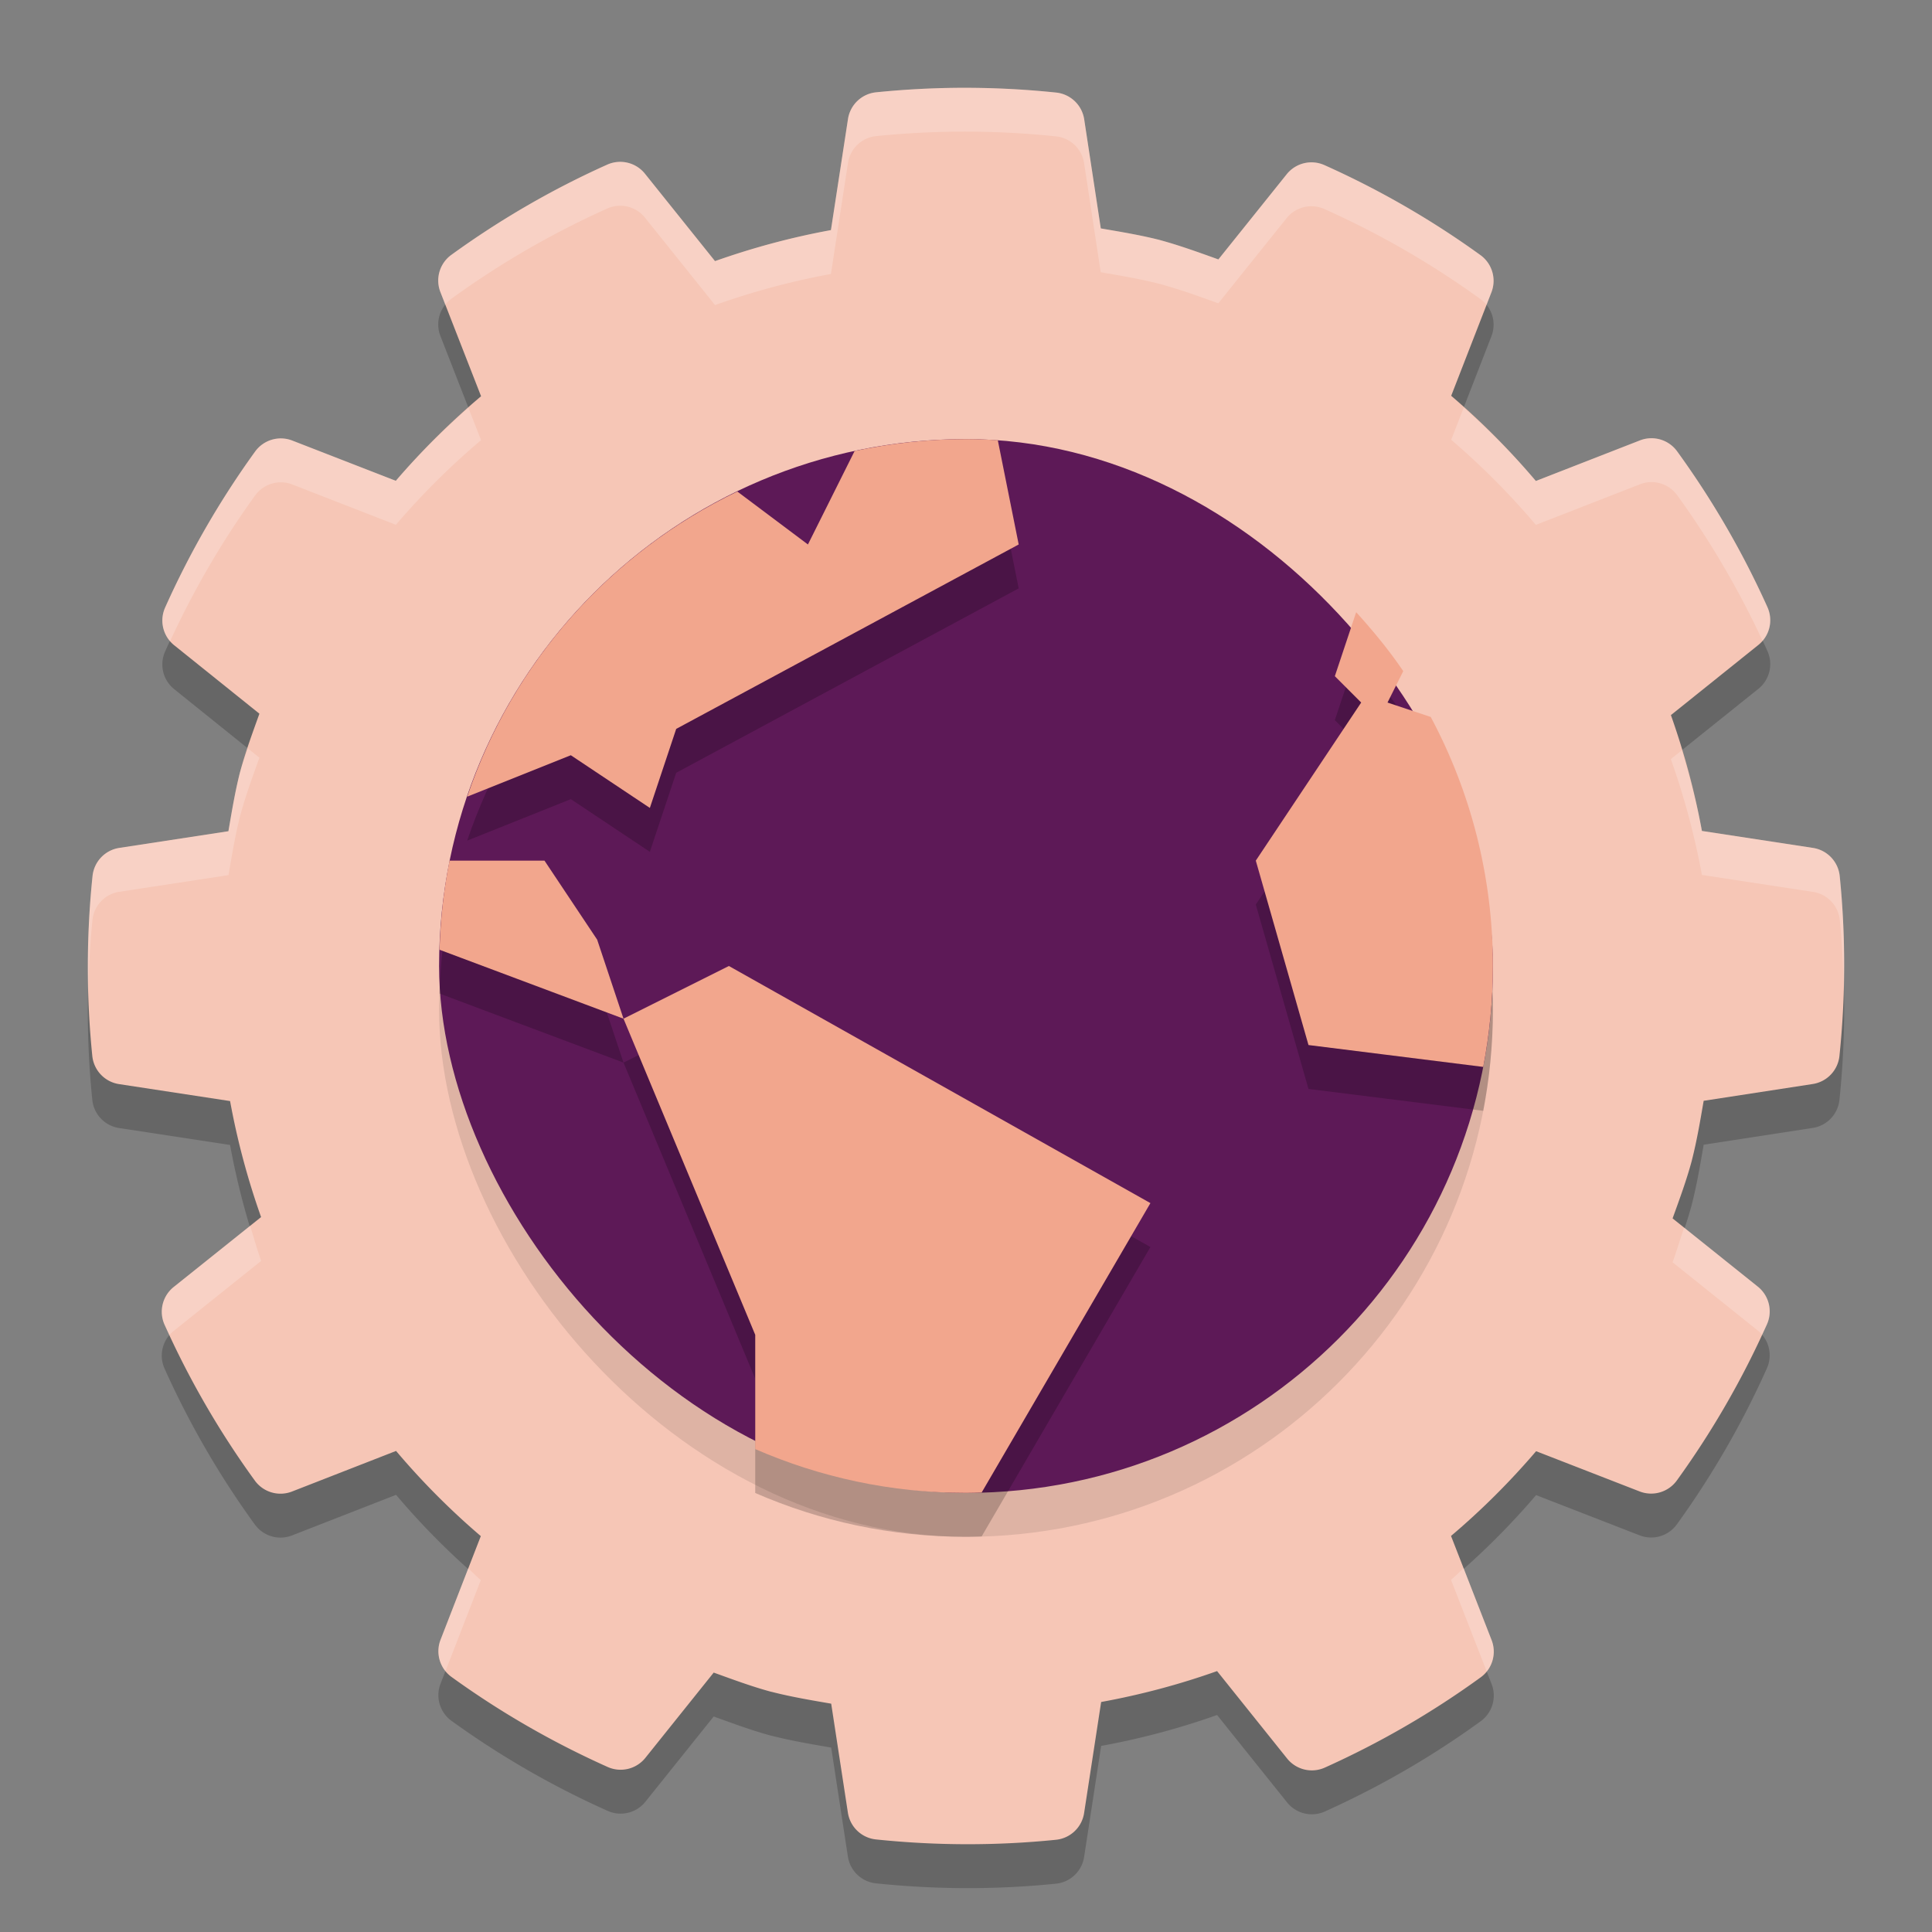 <svg xmlns="http://www.w3.org/2000/svg" width="22" height="22" version="1">
 <rect width="100%" height="100%" fill="#808080" stroke="none"/>
 <path style="opacity:0.2" d="m 10.899,1.5 c -0.308,0.003 -0.616,0.02 -0.922,0.051 a 0.361,0.361 0 0 0 -0.321,0.305 L 9.462,3.12 C 9.013,3.202 8.572,3.321 8.142,3.473 l -0.797,-0.995 A 0.361,0.361 0 0 0 6.914,2.375 C 6.289,2.655 5.695,3 5.14,3.402 A 0.361,0.361 0 0 0 5.015,3.826 L 5.478,5.012 C 5.129,5.307 4.805,5.628 4.507,5.975 L 3.329,5.517 A 0.361,0.361 0 0 0 2.905,5.642 C 2.504,6.197 2.16,6.793 1.88,7.419 A 0.361,0.361 0 0 0 1.984,7.848 L 2.954,8.628 C 2.876,8.845 2.797,9.061 2.736,9.284 a 0.361,0.361 0 0 0 -0.002,0.006 c -0.057,0.223 -0.094,0.449 -0.133,0.676 L 1.359,10.155 a 0.361,0.361 0 0 0 -0.305,0.32 c -0.071,0.681 -0.072,1.368 -0.003,2.049 a 0.361,0.361 0 0 0 0.305,0.321 l 1.264,0.193 c 0.082,0.449 0.2,0.89 0.353,1.321 l -0.995,0.796 a 0.361,0.361 0 0 0 -0.104,0.43 c 0.281,0.625 0.625,1.22 1.028,1.775 a 0.361,0.361 0 0 0 0.424,0.124 l 1.184,-0.462 c 0.295,0.349 0.617,0.673 0.965,0.97 L 5.017,19.171 A 0.361,0.361 0 0 0 5.142,19.596 c 0.556,0.402 1.152,0.745 1.778,1.025 a 0.361,0.361 0 0 0 0.429,-0.104 l 0.778,-0.971 c 0.217,0.078 0.433,0.159 0.656,0.219 a 0.361,0.361 0 0 0 0.006,9.5e-4 c 0.223,0.057 0.449,0.095 0.676,0.134 l 0.19,1.241 a 0.361,0.361 0 0 0 0.32,0.305 c 0.681,0.071 1.368,0.073 2.049,0.004 a 0.361,0.361 0 0 0 0.321,-0.305 l 0.194,-1.264 c 0.449,-0.082 0.89,-0.199 1.32,-0.352 l 0.797,0.995 a 0.361,0.361 0 0 0 0.43,0.104 c 0.625,-0.281 1.22,-0.625 1.775,-1.028 a 0.361,0.361 0 0 0 0.124,-0.424 L 16.523,17.99 c 0.349,-0.295 0.672,-0.618 0.969,-0.965 l 1.178,0.458 a 0.361,0.361 0 0 0 0.424,-0.124 c 0.402,-0.556 0.746,-1.152 1.026,-1.778 A 0.361,0.361 0 0 0 20.016,15.151 l -0.97,-0.777 c 0.079,-0.218 0.159,-0.435 0.219,-0.658 a 0.361,0.361 0 0 0 9.5e-4,-0.005 c 0.057,-0.223 0.095,-0.449 0.134,-0.676 l 1.241,-0.191 a 0.361,0.361 0 0 0 0.305,-0.319 c 0.071,-0.681 0.072,-1.368 0.003,-2.049 A 0.361,0.361 0 0 0 20.644,10.155 L 19.38,9.962 c -0.082,-0.449 -0.2,-0.889 -0.353,-1.32 L 20.023,7.844 A 0.361,0.361 0 0 0 20.126,7.414 C 19.845,6.789 19.501,6.195 19.098,5.64 A 0.361,0.361 0 0 0 18.674,5.515 l -1.185,0.462 C 17.194,5.628 16.872,5.304 16.525,5.007 l 0.458,-1.178 A 0.361,0.361 0 0 0 16.858,3.405 C 16.303,3.004 15.707,2.66 15.081,2.38 A 0.361,0.361 0 0 0 14.652,2.484 L 13.874,3.454 C 13.656,3.376 13.44,3.297 13.217,3.236 a 0.361,0.361 0 0 0 -0.006,-0.002 C 12.988,3.177 12.762,3.14 12.535,3.101 L 12.346,1.859 A 0.361,0.361 0 0 0 12.026,1.554 C 11.652,1.515 11.276,1.497 10.899,1.5 Z"/>
 <path style="fill:#f6c6b6" d="m 10.899,1 c -0.308,0.003 -0.616,0.02 -0.922,0.051 a 0.361,0.361 0 0 0 -0.321,0.305 L 9.462,2.62 C 9.013,2.702 8.572,2.821 8.142,2.973 L 7.344,1.978 A 0.361,0.361 0 0 0 6.914,1.875 C 6.289,2.155 5.695,2.5 5.14,2.902 A 0.361,0.361 0 0 0 5.015,3.326 L 5.478,4.512 C 5.129,4.807 4.805,5.128 4.507,5.475 L 3.329,5.017 A 0.361,0.361 0 0 0 2.905,5.142 C 2.504,5.697 2.16,6.293 1.88,6.919 a 0.361,0.361 0 0 0 0.104,0.429 l 0.97,0.779 c -0.078,0.217 -0.158,0.433 -0.218,0.656 a 0.361,0.361 0 0 0 -0.002,0.006 c -0.057,0.223 -0.094,0.449 -0.133,0.676 l -1.242,0.19 a 0.361,0.361 0 0 0 -0.305,0.32 c -0.071,0.681 -0.072,1.368 -0.003,2.049 a 0.361,0.361 0 0 0 0.305,0.321 l 1.264,0.193 c 0.082,0.449 0.2,0.89 0.353,1.321 l -0.995,0.796 a 0.361,0.361 0 0 0 -0.104,0.43 c 0.281,0.625 0.625,1.22 1.028,1.775 a 0.361,0.361 0 0 0 0.424,0.124 l 1.184,-0.462 c 0.295,0.349 0.617,0.673 0.965,0.97 L 5.017,18.671 a 0.361,0.361 0 0 0 0.125,0.425 c 0.556,0.402 1.152,0.745 1.778,1.025 a 0.361,0.361 0 0 0 0.429,-0.104 l 0.778,-0.971 c 0.217,0.078 0.433,0.159 0.656,0.219 a 0.361,0.361 0 0 0 0.006,9.5e-4 c 0.223,0.057 0.449,0.095 0.676,0.134 l 0.19,1.241 a 0.361,0.361 0 0 0 0.32,0.305 c 0.681,0.071 1.368,0.073 2.049,0.004 a 0.361,0.361 0 0 0 0.321,-0.305 l 0.194,-1.264 c 0.449,-0.082 0.89,-0.199 1.32,-0.352 l 0.797,0.995 a 0.361,0.361 0 0 0 0.43,0.104 c 0.625,-0.281 1.22,-0.625 1.775,-1.028 a 0.361,0.361 0 0 0 0.124,-0.424 L 16.523,17.49 c 0.349,-0.295 0.672,-0.618 0.969,-0.965 l 1.178,0.458 a 0.361,0.361 0 0 0 0.424,-0.124 c 0.402,-0.556 0.746,-1.152 1.026,-1.778 a 0.361,0.361 0 0 0 -0.104,-0.43 l -0.97,-0.777 c 0.079,-0.218 0.159,-0.435 0.219,-0.658 a 0.361,0.361 0 0 0 9.5e-4,-0.005 c 0.057,-0.223 0.095,-0.449 0.134,-0.676 l 1.241,-0.191 a 0.361,0.361 0 0 0 0.305,-0.319 c 0.071,-0.681 0.072,-1.368 0.003,-2.049 A 0.361,0.361 0 0 0 20.644,9.655 L 19.38,9.462 C 19.298,9.013 19.179,8.573 19.027,8.143 L 20.023,7.344 A 0.361,0.361 0 0 0 20.126,6.914 C 19.845,6.289 19.501,5.695 19.098,5.14 A 0.361,0.361 0 0 0 18.674,5.015 l -1.185,0.462 C 17.194,5.128 16.872,4.804 16.525,4.507 l 0.458,-1.178 A 0.361,0.361 0 0 0 16.858,2.905 C 16.303,2.504 15.707,2.16 15.081,1.88 A 0.361,0.361 0 0 0 14.652,1.984 L 13.874,2.954 C 13.656,2.876 13.44,2.797 13.217,2.736 a 0.361,0.361 0 0 0 -0.006,-0.002 C 12.988,2.677 12.762,2.64 12.535,2.601 L 12.346,1.359 A 0.361,0.361 0 0 0 12.026,1.054 c -0.374,-0.039 -0.75,-0.057 -1.127,-0.054 z"/>
 <rect style="opacity:0.1" width="12" height="12" x="5" y="5.5" rx="6"/>
 <rect style="fill:#5d1957" width="12" height="12" x="5" y="5" rx="6"/>
 <path style="opacity:0.2" d="m 11,5.5 c -0.436,0 -0.859,0.048 -1.268,0.135 l -0.532,1.065 -0.804,-0.603 C 6.954,6.79 5.837,8.039 5.32,9.572 L 6.5,9.1 7.4,9.7 7.7,8.8 11.6,6.7 11.362,5.512 C 11.242,5.505 11.122,5.5 11,5.5 M 15.443,7.471 15.2,8.2 l 0.3,0.3 -1.2,1.8 0.6,2.1 1.99,0.249 C 16.961,12.277 17,11.894 17,11.5 17,10.473 16.743,9.508 16.292,8.664 L 15.8,8.5 15.979,8.142 C 15.818,7.904 15.635,7.683 15.443,7.471 M 5.119,10.3 c -0.066,0.329 -0.104,0.668 -0.114,1.014 L 7.1,12.1 6.8,11.2 6.2,10.3 Z m 1.981,1.8 1.5,3.6 v 1.301 C 9.335,17.321 10.145,17.5 11,17.5 c 0.06,0 0.118,-0.002 0.178,-0.004 L 13.1,14.2 8.3,11.5 Z"/>
 <path style="fill:#f2a68d" d="m 11,5 c -0.436,0 -0.859,0.048 -1.268,0.135 l -0.532,1.065 -0.804,-0.603 C 6.954,6.29 5.837,7.539 5.32,9.072 L 6.5,8.6 7.4,9.2 7.7,8.3 11.6,6.2 11.362,5.012 C 11.242,5.005 11.122,5 11,5 M 15.443,6.971 15.2,7.7 l 0.3,0.3 -1.2,1.8 0.6,2.1 1.99,0.249 C 16.961,11.777 17,11.394 17,11 17,9.973 16.743,9.008 16.292,8.164 L 15.8,8 15.979,7.642 C 15.818,7.404 15.635,7.183 15.443,6.971 M 5.119,9.8 C 5.053,10.129 5.015,10.469 5.005,10.815 L 7.1,11.6 6.8,10.7 6.2,9.8 Z m 1.981,1.8 1.5,3.6 v 1.301 C 9.335,16.821 10.145,17 11,17 c 0.06,0 0.118,-0.002 0.178,-0.004 L 13.1,13.7 8.3,11 Z"/>
 <path style="opacity:0.2;fill:#ffffff" d="m 10.899,1 c -0.308,0.003 -0.616,0.02 -0.923,0.051 a 0.361,0.361 0 0 0 -0.32,0.306 l -0.194,1.264 c -0.449,0.082 -0.89,0.201 -1.32,0.354 L 7.345,1.979 A 0.361,0.361 0 0 0 6.914,1.875 C 6.289,2.156 5.695,2.499 5.14,2.901 A 0.361,0.361 0 0 0 5.015,3.326 l 0.056,0.143 a 0.361,0.361 0 0 1 0.069,-0.067 C 5.695,2.999 6.289,2.656 6.914,2.375 A 0.361,0.361 0 0 1 7.345,2.479 L 8.142,3.474 C 8.572,3.321 9.013,3.202 9.462,3.12 l 0.194,-1.264 a 0.361,0.361 0 0 1 0.32,-0.306 c 0.306,-0.031 0.615,-0.048 0.923,-0.051 0.376,-0.003 0.752,0.015 1.127,0.054 a 0.361,0.361 0 0 1 0.319,0.306 l 0.189,1.241 c 0.227,0.039 0.453,0.077 0.676,0.134 a 0.361,0.361 0 0 1 0.006,0.002 c 0.223,0.061 0.44,0.139 0.657,0.218 l 0.778,-0.97 a 0.361,0.361 0 0 1 0.429,-0.104 c 0.626,0.28 1.222,0.623 1.777,1.025 a 0.361,0.361 0 0 1 0.07,0.066 l 0.055,-0.142 a 0.361,0.361 0 0 0 -0.125,-0.425 C 16.303,2.503 15.707,2.16 15.081,1.88 a 0.361,0.361 0 0 0 -0.429,0.104 l -0.778,0.97 C 13.657,2.876 13.44,2.797 13.217,2.736 a 0.361,0.361 0 0 0 -0.006,-0.002 C 12.988,2.677 12.762,2.64 12.535,2.601 L 12.346,1.359 A 0.361,0.361 0 0 0 12.026,1.054 C 11.652,1.015 11.276,0.997 10.899,1 Z M 16.668,4.641 16.525,5.008 c 0.347,0.297 0.669,0.62 0.964,0.969 l 1.185,-0.462 a 0.361,0.361 0 0 1 0.425,0.125 c 0.377,0.52 0.701,1.076 0.972,1.658 a 0.361,0.361 0 0 0 0.056,-0.384 C 19.845,6.289 19.501,5.695 19.099,5.14 a 0.361,0.361 0 0 0 -0.425,-0.125 l -1.185,0.462 C 17.236,5.178 16.959,4.902 16.668,4.641 Z M 5.334,4.644 C 5.041,4.903 4.763,5.177 4.508,5.475 L 3.329,5.017 a 0.361,0.361 0 0 0 -0.424,0.125 C 2.503,5.697 2.16,6.293 1.88,6.919 A 0.361,0.361 0 0 0 1.937,7.301 C 2.206,6.718 2.529,6.162 2.905,5.642 a 0.361,0.361 0 0 1 0.424,-0.125 L 4.508,5.976 C 4.805,5.629 5.129,5.307 5.478,5.012 Z m -2.511,3.879 c -0.029,0.087 -0.063,0.172 -0.087,0.261 a 0.361,0.361 0 0 0 -0.002,0.006 c -0.057,0.223 -0.094,0.449 -0.133,0.676 l -1.242,0.19 a 0.361,0.361 0 0 0 -0.306,0.32 c -0.045,0.427 -0.057,0.855 -0.047,1.283 0.007,-0.261 0.02,-0.523 0.047,-0.783 A 0.361,0.361 0 0 1 1.359,10.155 L 2.602,9.965 c 0.039,-0.226 0.076,-0.453 0.133,-0.676 a 0.361,0.361 0 0 1 0.002,-0.006 C 2.797,9.06 2.876,8.845 2.954,8.628 Z m 16.328,0.021 -0.125,0.1 c 0.153,0.43 0.271,0.87 0.354,1.319 l 1.264,0.193 a 0.361,0.361 0 0 1 0.306,0.321 c 0.026,0.255 0.038,0.51 0.044,0.766 0.011,-0.422 -0.001,-0.845 -0.044,-1.266 a 0.361,0.361 0 0 0 -0.306,-0.321 L 19.38,9.462 C 19.323,9.151 19.242,8.845 19.151,8.543 Z M 2.849,13.958 1.979,14.655 A 0.361,0.361 0 0 0 1.874,15.085 c 0.018,0.039 0.038,0.077 0.056,0.116 a 0.361,0.361 0 0 1 0.049,-0.046 l 0.995,-0.797 c -0.047,-0.132 -0.085,-0.266 -0.125,-0.4 z m 16.328,0.021 c -0.044,0.131 -0.084,0.264 -0.131,0.395 l 0.97,0.777 a 0.361,0.361 0 0 1 0.049,0.047 c 0.018,-0.039 0.038,-0.078 0.056,-0.117 a 0.361,0.361 0 0 0 -0.104,-0.43 z m -2.51,3.879 c -0.049,0.043 -0.094,0.09 -0.144,0.132 l 0.406,1.042 a 0.361,0.361 0 0 0 0.056,-0.357 z m -11.335,0.002 -0.315,0.812 a 0.361,0.361 0 0 0 0.056,0.357 l 0.402,-1.036 c -0.049,-0.042 -0.094,-0.089 -0.143,-0.133 z"/>
</svg>
